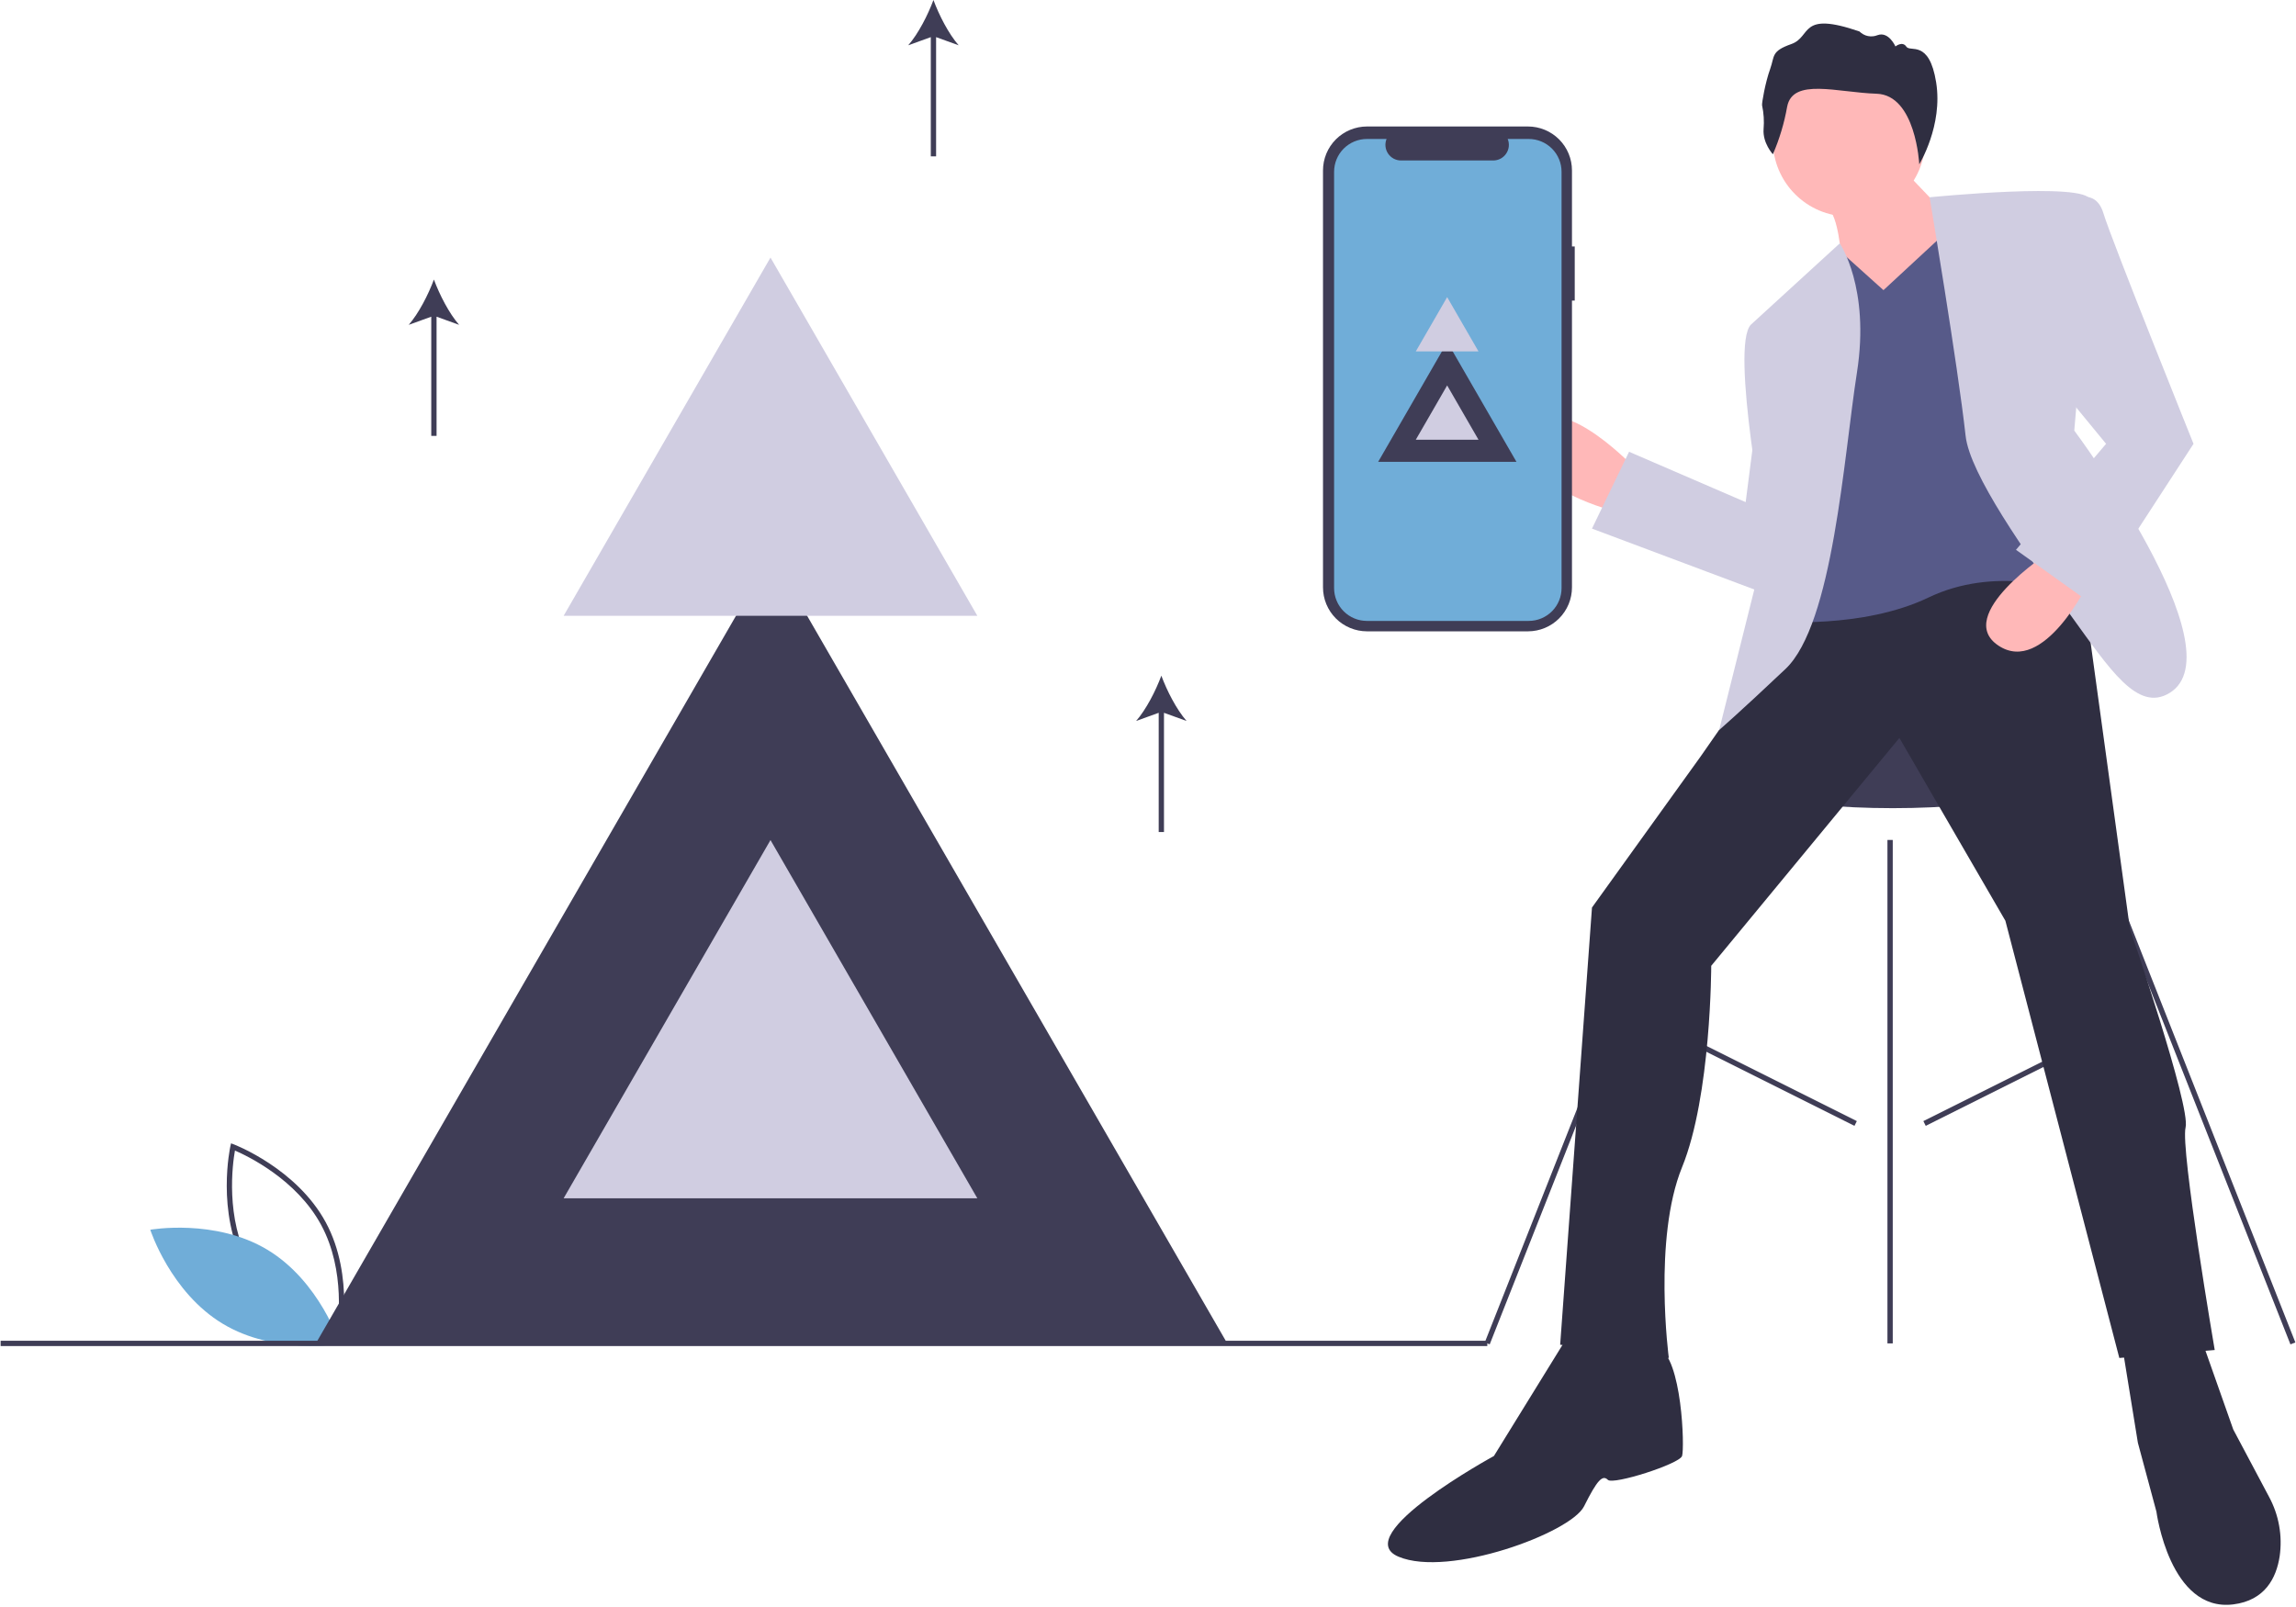 <svg xmlns="http://www.w3.org/2000/svg" viewBox="0 0 1038 727" width="720" height="504"><style>tspan { white-space:pre }.shp0 { fill: #3f3d56 } .shp1 { fill: #70add8 } .shp2 { fill: #ffb8b8 } .shp3 { fill: #2f2e41 } .shp4 { fill: none;stroke: #00ff00 } .shp5 { fill: #575a89 } .shp6 { fill: #d0cde1 } </style><path fill-rule="evenodd" class="shp0" d="M153.47 608.56L152.18 608.08C151.9 607.97 123.76 597.19 110.58 572.75C97.4 548.31 103.86 518.87 103.92 518.58L104.23 517.24L105.51 517.72C105.79 517.83 133.93 528.61 147.11 553.05C160.29 577.5 153.84 606.93 153.77 607.22L153.47 608.56ZM151.71 605.29C152.78 599.26 156.14 574.84 145 554.19C133.87 533.55 111.63 522.94 105.99 520.51C104.92 526.55 101.56 550.97 112.69 571.61C123.84 592.28 146.07 602.87 151.71 605.29Z" /><path class="shp1" d="M120.66 565.38C144.34 579.63 153.47 607.93 153.47 607.93C153.47 607.93 124.18 613.13 100.5 598.88C76.81 584.63 67.69 556.33 67.69 556.33C67.69 556.33 96.97 551.12 120.66 565.38Z" /><path class="shp0" d="M855.88 365.61C808.15 365.61 769.57 357.03 769.57 346.43C769.57 335.82 808.15 327.25 855.88 327.25C903.61 327.25 942.19 335.82 942.19 346.43C942.19 357.03 903.61 365.61 855.88 365.61Z" /><path class="shp0" d="M671.34 607.3L761.29 379.56L763.52 380.44L673.57 608.18L671.34 607.3Z" /><path class="shp0" d="M945.87 380.43L948.1 379.55L1038 607.31L1035.77 608.19L945.87 380.43Z" /><path class="shp0" d="M853.48 379.99L855.88 379.99L855.88 607.75L853.48 607.75L853.48 379.99Z" /><path class="shp0" d="M747.46 463.77L748.53 461.63L839.63 507.18L838.56 509.33L747.46 463.77Z" /><path class="shp0" d="M869.73 507.18L960.83 461.63L961.9 463.78L870.8 509.33L869.73 507.18Z" /><path class="shp2" d="M737.81 210.37C737.81 210.37 701.85 173.21 692.26 195.99C682.67 218.76 728.22 230.75 728.22 230.75L737.81 210.37Z" /><path class="shp3" d="M815.72 275.1L768.97 342.23L719.83 410.56L705.44 608.35L754.59 614.34C754.59 614.34 747.4 560.4 760.58 528.03C773.77 495.67 773.77 436.93 773.77 436.93L858.88 333.84L906.83 416.55L958.37 614.34L1001.52 610.74C1001.52 610.74 985.94 519.64 988.34 510.05C990.74 500.46 963.16 420.15 963.16 420.15L941.59 263.12C941.59 263.12 843.29 248.73 815.72 275.1Z" /><path class="shp2" d="M836.07 97.94C817.03 97.94 801.63 82.54 801.63 63.49C801.63 44.44 817.03 29.04 836.07 29.04C855.12 29.04 870.52 44.44 870.52 63.49C870.52 82.54 855.12 97.94 836.07 97.94Z" /><path class="shp2" d="M858.88 74.92L884.05 101.29L891.24 142.05L827.71 152.84L832.51 115.68C832.51 115.68 831.31 97.7 826.51 94.1C821.72 90.5 858.88 74.92 858.88 74.92Z" /><path class="shp4" d="" /><path class="shp5" d="M826.51 120.47L832.35 113.88L851.68 131.26L884.05 101.29L933.2 266.71C933.2 266.71 902.03 255.92 872.06 270.31C842.09 284.69 802.54 281.1 802.54 281.1L803.74 146.84L826.51 120.47Z" /><path class="shp6" d="M791.75 146.84L831.91 110.1C831.91 110.1 845.69 130.06 839.7 168.42C833.7 206.78 828.91 282.3 807.33 302.67C785.76 323.05 777.36 330.25 777.36 330.25L798.94 243.94C798.94 243.94 782.16 156.43 791.75 146.84Z" /><path class="shp6" d="M872.55 89.25C872.55 89.25 943.99 82.11 945.18 90.5C946.38 98.89 937.99 194.79 937.99 194.79C937.99 194.79 1012.31 294.28 981.15 313.46C966.61 322.41 954.05 302.76 936.19 278.1C915.76 249.88 890.76 214.46 888.84 197.19C885.25 164.82 872.55 89.25 872.55 89.25Z" /><path class="shp6" d="M795.35 180.41L789.35 227.16L736.61 204.38L719.83 239.14L806.13 271.51C806.13 271.51 821.72 188.8 795.35 180.41Z" /><path class="shp3" d="M710.24 602.35L675.47 658.69C675.47 658.69 609.54 694.65 632.32 704.24C655.1 713.83 710.24 693.45 716.23 681.47C722.22 669.48 724.62 667.08 727.02 669.48C729.42 671.88 759.38 662.29 760.58 658.69C761.78 655.1 760.58 614.34 749.79 609.54C739.01 604.75 710.24 602.35 710.24 602.35Z" /><path class="shp3" d="M959.57 608.35L966.76 652.7L975.15 683.87C975.15 683.87 981.15 729.42 1009.91 725.82C1024.3 724.02 1029.39 713.83 1030.89 704.09C1031.22 701.8 1031.37 699.48 1031.33 697.15C1031.3 694.83 1031.07 692.52 1030.66 690.23C1030.26 687.95 1029.67 685.7 1028.9 683.51C1028.13 681.32 1027.19 679.19 1026.09 677.15L1009.91 646.7L995.53 605.95L959.57 608.35Z" /><path class="shp3" d="M801.66 69.79C801.66 69.79 796.98 64.74 797.45 58.41C797.53 57.51 797.57 56.61 797.58 55.71C797.59 54.81 797.57 53.9 797.51 53C797.46 52.1 797.36 51.21 797.24 50.31C797.12 49.42 796.96 48.53 796.77 47.65C796.58 46.77 798.23 37.29 800.4 31.29C802.56 25.29 800.74 23.2 810.03 19.92C819.33 16.64 813.41 4.79 840.83 14.24C841.35 14.76 841.94 15.2 842.59 15.55C843.24 15.91 843.93 16.16 844.66 16.31C845.38 16.45 846.12 16.49 846.85 16.43C847.59 16.36 848.31 16.18 848.99 15.91C854.05 14.05 857.1 21.01 857.1 21.01C857.1 21.01 860.26 18.42 862.03 21.11C863.8 23.8 872.37 17.66 875.51 37.26C878.65 56.85 867.87 74.32 867.87 74.32C867.87 74.32 866.35 42.97 848.55 42.4C830.74 41.83 810.61 35.09 808.11 48.29C807.78 50.14 807.4 51.97 806.97 53.8C806.54 55.62 806.05 57.43 805.51 59.23C804.97 61.02 804.38 62.8 803.74 64.57C803.1 66.33 802.4 68.07 801.66 69.79L801.66 69.79Z" /><path class="shp2" d="M926.36 250.03C926.36 250.03 883.11 278.39 903.69 292.07C924.26 305.76 944.58 263.27 944.58 263.27L926.36 250.03Z" /><path class="shp6" d="M936.79 90.5C936.79 90.5 947.58 84.51 951.18 96.5C954.77 108.48 991.93 200.78 991.93 200.78L945.18 272.71L911.62 248.73L952.38 200.78L924.81 167.22L936.79 90.5Z" /><path class="shp0" d="M712.03 111.5L710.78 111.5L710.78 77.12C710.78 74.51 710.27 71.92 709.27 69.51C708.27 67.09 706.8 64.9 704.95 63.05C703.1 61.2 700.91 59.74 698.5 58.74C696.08 57.74 693.5 57.22 690.88 57.22L618.05 57.22C615.44 57.22 612.85 57.74 610.44 58.74C608.03 59.74 605.83 61.2 603.98 63.05C602.14 64.9 600.67 67.09 599.67 69.51C598.67 71.92 598.16 74.51 598.16 77.12L598.16 265.71C598.16 268.32 598.67 270.91 599.67 273.32C600.67 275.74 602.14 277.93 603.98 279.78C605.83 281.63 608.03 283.09 610.44 284.09C612.85 285.09 615.44 285.61 618.05 285.61L690.88 285.61C693.5 285.61 696.08 285.09 698.5 284.09C700.91 283.09 703.1 281.63 704.95 279.78C706.8 277.93 708.27 275.74 709.27 273.32C710.27 270.91 710.78 268.32 710.78 265.71L710.78 135.97L712.03 135.97L712.03 111.5Z" /><path class="shp1" d="M691.22 62.87L681.71 62.87C682.15 63.94 682.31 65.11 682.2 66.26C682.08 67.41 681.68 68.51 681.03 69.47C680.39 70.44 679.51 71.22 678.49 71.77C677.47 72.31 676.33 72.6 675.17 72.6L633.45 72.6C632.29 72.6 631.15 72.31 630.13 71.77C629.11 71.22 628.24 70.44 627.59 69.47C626.95 68.51 626.55 67.41 626.43 66.26C626.31 65.11 626.48 63.94 626.91 62.87L618.03 62.87C616.08 62.87 614.15 63.26 612.35 64C610.55 64.75 608.91 65.84 607.53 67.22C606.15 68.6 605.05 70.24 604.31 72.04C603.56 73.85 603.18 75.78 603.18 77.73L603.18 266.04C603.18 267.99 603.56 269.93 604.31 271.73C605.05 273.53 606.15 275.17 607.53 276.55C608.91 277.93 610.55 279.02 612.35 279.77C614.15 280.52 616.08 280.9 618.03 280.9L691.22 280.9C693.17 280.9 695.1 280.52 696.9 279.77C698.7 279.02 700.34 277.93 701.72 276.55C703.1 275.17 704.2 273.53 704.94 271.73C705.69 269.93 706.07 267.99 706.07 266.04L706.07 77.73C706.07 75.78 705.69 73.85 704.94 72.04C704.2 70.24 703.1 68.6 701.72 67.22C700.34 65.84 698.7 64.75 696.9 64C695.1 63.26 693.17 62.87 691.22 62.87L691.22 62.87Z" /><path class="shp0" d="M654.39 154.75L670.03 181.84L685.66 208.92L654.39 208.92L623.12 208.92L638.76 181.84L654.39 154.75L654.39 154.75Z" /><path class="shp6" d="M654.32 174.36L661.41 186.65L668.5 198.93L654.32 198.93L640.13 198.93L647.23 186.65L654.32 174.36L654.32 174.36Z" /><path class="shp6" d="M654.32 134.41L661.41 146.7L668.5 158.98L654.32 158.98L640.13 158.98L647.23 146.7L654.32 134.41L654.32 134.41Z" /><path class="shp0" d="M348.72 250.71L451.86 429.35L555 608L348.72 608L142.44 608L245.58 429.35L348.72 250.71L348.72 250.71Z" /><path class="shp6" d="M348.24 380.04L395.02 461.08L441.81 542.12L348.24 542.12L254.66 542.12L301.45 461.08L348.24 380.04L348.24 380.04Z" /><path class="shp6" d="M348.24 116.52L395.02 197.56L441.81 278.6L348.24 278.6L254.66 278.6L301.45 197.56L348.24 116.52L348.24 116.52Z" /><path class="shp0" d="M0 606.55L672.48 606.55L672.48 608.95L0 608.95L0 606.55Z" /><path class="shp0" d="M207.39 146.96C202.82 141.72 198.51 133.27 195.99 126.46C193.46 133.27 189.15 141.72 184.59 146.96L194.79 143.27L194.79 197.19L197.19 197.19L197.19 143.27L207.39 146.96Z" /><path class="shp0" d="M536.44 326.16C531.87 320.93 527.56 312.48 525.04 305.67C522.51 312.48 518.2 320.93 513.63 326.16L523.84 322.47L523.84 376.4L526.23 376.4L526.23 322.47L536.44 326.16Z" /><path class="shp0" d="M433.35 20.49C428.78 15.26 424.47 6.81 421.95 0C419.42 6.81 415.11 15.26 410.54 20.49L420.75 16.8L420.75 70.72L423.15 70.72L423.15 16.8L433.35 20.49Z" /></svg>
